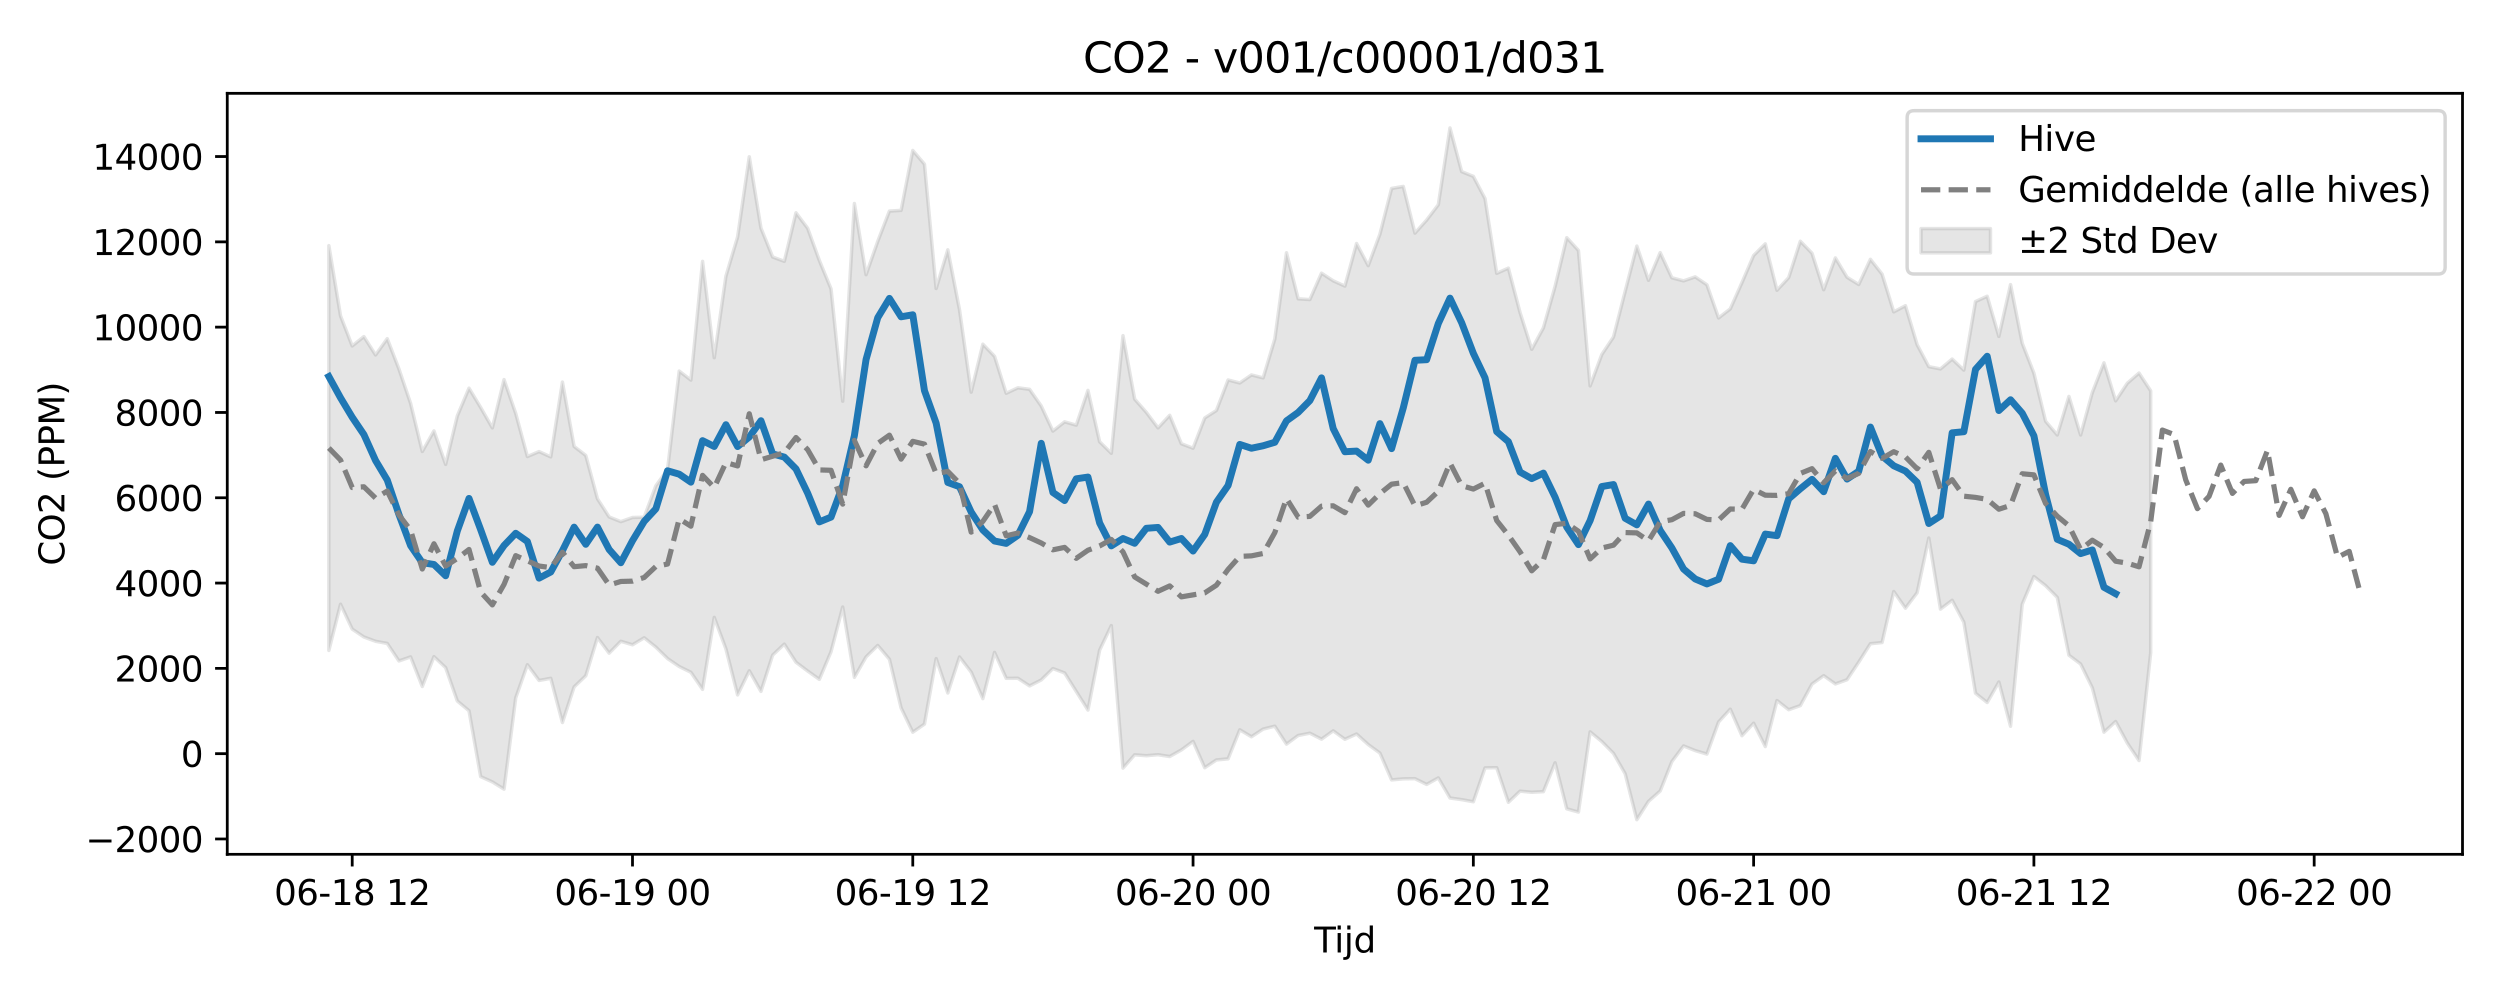 <?xml version="1.0" encoding="utf-8" standalone="no"?>
<!DOCTYPE svg PUBLIC "-//W3C//DTD SVG 1.1//EN"
  "http://www.w3.org/Graphics/SVG/1.1/DTD/svg11.dtd">
<svg xmlns:xlink="http://www.w3.org/1999/xlink" width="720pt" height="288pt" viewBox="0 0 720 288" xmlns="http://www.w3.org/2000/svg" version="1.1">
 <defs>
  <style type="text/css">*{stroke-linejoin: round; stroke-linecap: butt}</style>
 </defs>
 <g id="figure_1">
  <g id="patch_1">
   <path d="M 0 288 
L 720 288 
L 720 0 
L 0 0 
z
" style="fill: #ffffff"/>
  </g>
  <g id="axes_1">
   <g id="patch_2">
    <path d="M 65.45 246.04 
L 709.2 246.04 
L 709.2 26.88 
L 65.45 26.88 
z
" style="fill: #ffffff"/>
   </g>
   <g id="FillBetweenPolyCollection_1">
    <defs>
     <path id="m13ca720a1f" d="M 94.711 -217.261 
L 94.711 -100.675 
L 98.075 -113.992 
L 101.438 -106.814 
L 104.801 -104.548 
L 108.165 -103.307 
L 111.528 -102.69 
L 114.892 -97.64 
L 118.255 -98.816 
L 121.618 -90.286 
L 124.982 -98.889 
L 128.345 -95.709 
L 131.708 -86.108 
L 135.072 -83.304 
L 138.435 -64.33 
L 141.799 -62.81 
L 145.162 -60.716 
L 148.525 -87.007 
L 151.889 -96.562 
L 155.252 -92.026 
L 158.615 -92.647 
L 161.979 -79.917 
L 165.342 -90.155 
L 168.706 -93.381 
L 172.069 -104.387 
L 175.432 -99.89 
L 178.796 -103.31 
L 182.159 -102.298 
L 185.522 -104.318 
L 188.886 -101.623 
L 192.249 -98.342 
L 195.613 -96.035 
L 198.976 -94.381 
L 202.339 -89.458 
L 205.703 -110.188 
L 209.066 -101.108 
L 212.429 -87.864 
L 215.793 -94.813 
L 219.156 -88.869 
L 222.52 -99.318 
L 225.883 -102.492 
L 229.246 -97.271 
L 232.61 -94.742 
L 235.973 -92.34 
L 239.336 -100.299 
L 242.7 -113.178 
L 246.063 -92.922 
L 249.427 -98.81 
L 252.79 -102.114 
L 256.153 -98.137 
L 259.517 -84.128 
L 262.88 -77.122 
L 266.243 -79.456 
L 269.607 -98.321 
L 272.97 -88.418 
L 276.334 -98.792 
L 279.697 -94.44 
L 283.06 -86.793 
L 286.424 -100.106 
L 289.787 -92.635 
L 293.15 -92.657 
L 296.514 -90.46 
L 299.877 -92.166 
L 303.241 -95.458 
L 306.604 -94.191 
L 309.967 -88.85 
L 313.331 -83.503 
L 316.694 -100.763 
L 320.057 -107.823 
L 323.421 -66.782 
L 326.784 -70.622 
L 330.148 -70.351 
L 333.511 -70.643 
L 336.874 -70.117 
L 340.238 -72.016 
L 343.601 -74.484 
L 346.964 -66.891 
L 350.328 -69.137 
L 353.691 -69.45 
L 357.055 -77.823 
L 360.418 -75.809 
L 363.781 -78.02 
L 367.145 -78.856 
L 370.508 -73.688 
L 373.871 -76.175 
L 377.235 -76.836 
L 380.598 -75.119 
L 383.962 -77.522 
L 387.325 -75.087 
L 390.688 -76.603 
L 394.052 -73.572 
L 397.415 -71.111 
L 400.779 -63.382 
L 404.142 -63.69 
L 407.505 -63.744 
L 410.869 -62.084 
L 414.232 -63.965 
L 417.595 -58.174 
L 420.959 -57.707 
L 424.322 -57.09 
L 427.686 -66.855 
L 431.049 -66.901 
L 434.412 -56.942 
L 437.776 -60.144 
L 441.139 -59.825 
L 444.502 -60.005 
L 447.866 -68.312 
L 451.229 -55.058 
L 454.593 -54.126 
L 457.956 -77.22 
L 461.319 -74.443 
L 464.683 -71.03 
L 468.046 -65.153 
L 471.409 -51.922 
L 474.773 -57.22 
L 478.136 -60.192 
L 481.5 -68.655 
L 484.863 -73.173 
L 488.226 -71.825 
L 491.59 -70.826 
L 494.953 -80.067 
L 498.316 -83.761 
L 501.68 -76.112 
L 505.043 -79.724 
L 508.407 -72.987 
L 511.77 -86.25 
L 515.133 -83.594 
L 518.497 -84.787 
L 521.86 -90.99 
L 525.223 -93.404 
L 528.587 -91.02 
L 531.95 -92.238 
L 535.314 -97.298 
L 538.677 -102.609 
L 542.04 -102.945 
L 545.404 -117.646 
L 548.767 -112.841 
L 552.13 -117.279 
L 555.494 -133.053 
L 558.857 -112.572 
L 562.221 -115.117 
L 565.584 -108.794 
L 568.947 -88.351 
L 572.311 -85.671 
L 575.674 -91.588 
L 579.037 -78.836 
L 582.401 -113.959 
L 585.764 -121.958 
L 589.128 -119.328 
L 592.491 -115.947 
L 595.854 -99.298 
L 599.218 -96.767 
L 602.581 -89.911 
L 605.944 -77.128 
L 609.308 -80.201 
L 612.671 -73.987 
L 616.035 -68.956 
L 619.398 -100.022 
L 619.398 -175.431 
L 619.398 -175.431 
L 616.035 -180.562 
L 612.671 -177.635 
L 609.308 -172.546 
L 605.944 -183.509 
L 602.581 -174.925 
L 599.218 -162.716 
L 595.854 -173.833 
L 592.491 -162.73 
L 589.128 -166.689 
L 585.764 -180.529 
L 582.401 -189.154 
L 579.037 -206.037 
L 575.674 -191.104 
L 572.311 -202.681 
L 568.947 -201.156 
L 565.584 -181.404 
L 562.221 -184.588 
L 558.857 -181.747 
L 555.494 -182.4 
L 552.13 -188.748 
L 548.767 -199.96 
L 545.404 -198.182 
L 542.04 -209.049 
L 538.677 -213.32 
L 535.314 -206.061 
L 531.95 -208.147 
L 528.587 -213.725 
L 525.223 -204.552 
L 521.86 -215.067 
L 518.497 -218.525 
L 515.133 -208.037 
L 511.77 -204.403 
L 508.407 -217.774 
L 505.043 -214.427 
L 501.68 -206.594 
L 498.316 -199.043 
L 494.953 -196.431 
L 491.59 -205.993 
L 488.226 -208.259 
L 484.863 -207.111 
L 481.5 -208 
L 478.136 -215.246 
L 474.773 -207.271 
L 471.409 -217.131 
L 468.046 -204.091 
L 464.683 -190.948 
L 461.319 -185.904 
L 457.956 -176.853 
L 454.593 -215.869 
L 451.229 -219.55 
L 447.866 -205.518 
L 444.502 -193.594 
L 441.139 -187.394 
L 437.776 -197.992 
L 434.412 -210.779 
L 431.049 -209.283 
L 427.686 -230.812 
L 424.322 -237.208 
L 420.959 -238.574 
L 417.595 -251.158 
L 414.232 -229.032 
L 410.869 -224.623 
L 407.505 -220.861 
L 404.142 -234.317 
L 400.779 -233.734 
L 397.415 -220.563 
L 394.052 -211.488 
L 390.688 -217.871 
L 387.325 -205.603 
L 383.962 -207.131 
L 380.598 -209.327 
L 377.235 -201.73 
L 373.871 -201.941 
L 370.508 -215.213 
L 367.145 -190.36 
L 363.781 -179.17 
L 360.418 -180.019 
L 357.055 -177.707 
L 353.691 -178.568 
L 350.328 -169.781 
L 346.964 -167.624 
L 343.601 -158.917 
L 340.238 -160.196 
L 336.874 -168.396 
L 333.511 -164.771 
L 330.148 -169.237 
L 326.784 -173.055 
L 323.421 -191.33 
L 320.057 -157.454 
L 316.694 -160.769 
L 313.331 -175.57 
L 309.967 -165.557 
L 306.604 -166.512 
L 303.241 -163.847 
L 299.877 -171.07 
L 296.514 -175.883 
L 293.15 -176.315 
L 289.787 -174.734 
L 286.424 -185.392 
L 283.06 -188.879 
L 279.697 -175.056 
L 276.334 -198.828 
L 272.97 -216.058 
L 269.607 -204.907 
L 266.243 -240.73 
L 262.88 -244.666 
L 259.517 -227.414 
L 256.153 -227.214 
L 252.79 -218.474 
L 249.427 -208.888 
L 246.063 -229.395 
L 242.7 -172.447 
L 239.336 -204.82 
L 235.973 -212.987 
L 232.61 -222.248 
L 229.246 -226.72 
L 225.883 -212.741 
L 222.52 -213.986 
L 219.156 -222.311 
L 215.793 -242.85 
L 212.429 -219.754 
L 209.066 -208.466 
L 205.703 -184.981 
L 202.339 -212.728 
L 198.976 -178.537 
L 195.613 -181.132 
L 192.249 -152.774 
L 188.886 -148.083 
L 185.522 -139.049 
L 182.159 -138.96 
L 178.796 -137.768 
L 175.432 -139.125 
L 172.069 -144.354 
L 168.706 -156.83 
L 165.342 -159.434 
L 161.979 -177.973 
L 158.615 -156.415 
L 155.252 -157.945 
L 151.889 -156.517 
L 148.525 -168.943 
L 145.162 -178.677 
L 141.799 -164.768 
L 138.435 -170.642 
L 135.072 -176.21 
L 131.708 -168.219 
L 128.345 -154.255 
L 124.982 -163.899 
L 121.618 -157.967 
L 118.255 -171.814 
L 114.892 -181.747 
L 111.528 -190.466 
L 108.165 -185.769 
L 104.801 -191.064 
L 101.438 -188.365 
L 98.075 -197.025 
L 94.711 -217.261 
z
" style="stroke: #808080; stroke-opacity: 0.2"/>
    </defs>
    <g clip-path="url(#p4ddd2582f3)">
     <use xlink:href="#m13ca720a1f" x="0" y="288" style="fill: #808080; fill-opacity: 0.2; stroke: #808080; stroke-opacity: 0.2"/>
    </g>
   </g>
   <g id="matplotlib.axis_1">
    <g id="xtick_1">
     <g id="line2d_1">
      <defs>
       <path id="m9d18d7f1ab" d="M 0 0 
L 0 3.5 
" style="stroke: #000000; stroke-width: 0.8"/>
      </defs>
      <g>
       <use xlink:href="#m9d18d7f1ab" x="101.438" y="246.04" style="stroke: #000000; stroke-width: 0.8"/>
      </g>
     </g>
     <g id="text_1">
      <!-- 06-18 12 -->
      <g transform="translate(78.958 260.638) scale(0.1 -0.1)">
       <defs>
        <path id="DejaVuSans-30" d="M 2034 4250 
Q 1547 4250 1301 3770 
Q 1056 3291 1056 2328 
Q 1056 1369 1301 889 
Q 1547 409 2034 409 
Q 2525 409 2770 889 
Q 3016 1369 3016 2328 
Q 3016 3291 2770 3770 
Q 2525 4250 2034 4250 
z
M 2034 4750 
Q 2819 4750 3233 4129 
Q 3647 3509 3647 2328 
Q 3647 1150 3233 529 
Q 2819 -91 2034 -91 
Q 1250 -91 836 529 
Q 422 1150 422 2328 
Q 422 3509 836 4129 
Q 1250 4750 2034 4750 
z
" transform="scale(0.016)"/>
        <path id="DejaVuSans-36" d="M 2113 2584 
Q 1688 2584 1439 2293 
Q 1191 2003 1191 1497 
Q 1191 994 1439 701 
Q 1688 409 2113 409 
Q 2538 409 2786 701 
Q 3034 994 3034 1497 
Q 3034 2003 2786 2293 
Q 2538 2584 2113 2584 
z
M 3366 4563 
L 3366 3988 
Q 3128 4100 2886 4159 
Q 2644 4219 2406 4219 
Q 1781 4219 1451 3797 
Q 1122 3375 1075 2522 
Q 1259 2794 1537 2939 
Q 1816 3084 2150 3084 
Q 2853 3084 3261 2657 
Q 3669 2231 3669 1497 
Q 3669 778 3244 343 
Q 2819 -91 2113 -91 
Q 1303 -91 875 529 
Q 447 1150 447 2328 
Q 447 3434 972 4092 
Q 1497 4750 2381 4750 
Q 2619 4750 2861 4703 
Q 3103 4656 3366 4563 
z
" transform="scale(0.016)"/>
        <path id="DejaVuSans-2d" d="M 313 2009 
L 1997 2009 
L 1997 1497 
L 313 1497 
L 313 2009 
z
" transform="scale(0.016)"/>
        <path id="DejaVuSans-31" d="M 794 531 
L 1825 531 
L 1825 4091 
L 703 3866 
L 703 4441 
L 1819 4666 
L 2450 4666 
L 2450 531 
L 3481 531 
L 3481 0 
L 794 0 
L 794 531 
z
" transform="scale(0.016)"/>
        <path id="DejaVuSans-38" d="M 2034 2216 
Q 1584 2216 1326 1975 
Q 1069 1734 1069 1313 
Q 1069 891 1326 650 
Q 1584 409 2034 409 
Q 2484 409 2743 651 
Q 3003 894 3003 1313 
Q 3003 1734 2745 1975 
Q 2488 2216 2034 2216 
z
M 1403 2484 
Q 997 2584 770 2862 
Q 544 3141 544 3541 
Q 544 4100 942 4425 
Q 1341 4750 2034 4750 
Q 2731 4750 3128 4425 
Q 3525 4100 3525 3541 
Q 3525 3141 3298 2862 
Q 3072 2584 2669 2484 
Q 3125 2378 3379 2068 
Q 3634 1759 3634 1313 
Q 3634 634 3220 271 
Q 2806 -91 2034 -91 
Q 1263 -91 848 271 
Q 434 634 434 1313 
Q 434 1759 690 2068 
Q 947 2378 1403 2484 
z
M 1172 3481 
Q 1172 3119 1398 2916 
Q 1625 2713 2034 2713 
Q 2441 2713 2670 2916 
Q 2900 3119 2900 3481 
Q 2900 3844 2670 4047 
Q 2441 4250 2034 4250 
Q 1625 4250 1398 4047 
Q 1172 3844 1172 3481 
z
" transform="scale(0.016)"/>
        <path id="DejaVuSans-20" transform="scale(0.016)"/>
        <path id="DejaVuSans-32" d="M 1228 531 
L 3431 531 
L 3431 0 
L 469 0 
L 469 531 
Q 828 903 1448 1529 
Q 2069 2156 2228 2338 
Q 2531 2678 2651 2914 
Q 2772 3150 2772 3378 
Q 2772 3750 2511 3984 
Q 2250 4219 1831 4219 
Q 1534 4219 1204 4116 
Q 875 4013 500 3803 
L 500 4441 
Q 881 4594 1212 4672 
Q 1544 4750 1819 4750 
Q 2544 4750 2975 4387 
Q 3406 4025 3406 3419 
Q 3406 3131 3298 2873 
Q 3191 2616 2906 2266 
Q 2828 2175 2409 1742 
Q 1991 1309 1228 531 
z
" transform="scale(0.016)"/>
       </defs>
       <use xlink:href="#DejaVuSans-30"/>
       <use xlink:href="#DejaVuSans-36" transform="translate(63.623 0)"/>
       <use xlink:href="#DejaVuSans-2d" transform="translate(127.246 0)"/>
       <use xlink:href="#DejaVuSans-31" transform="translate(163.33 0)"/>
       <use xlink:href="#DejaVuSans-38" transform="translate(226.953 0)"/>
       <use xlink:href="#DejaVuSans-20" transform="translate(290.576 0)"/>
       <use xlink:href="#DejaVuSans-31" transform="translate(322.363 0)"/>
       <use xlink:href="#DejaVuSans-32" transform="translate(385.986 0)"/>
      </g>
     </g>
    </g>
    <g id="xtick_2">
     <g id="line2d_2">
      <g>
       <use xlink:href="#m9d18d7f1ab" x="182.159" y="246.04" style="stroke: #000000; stroke-width: 0.8"/>
      </g>
     </g>
     <g id="text_2">
      <!-- 06-19 00 -->
      <g transform="translate(159.679 260.638) scale(0.1 -0.1)">
       <defs>
        <path id="DejaVuSans-39" d="M 703 97 
L 703 672 
Q 941 559 1184 500 
Q 1428 441 1663 441 
Q 2288 441 2617 861 
Q 2947 1281 2994 2138 
Q 2813 1869 2534 1725 
Q 2256 1581 1919 1581 
Q 1219 1581 811 2004 
Q 403 2428 403 3163 
Q 403 3881 828 4315 
Q 1253 4750 1959 4750 
Q 2769 4750 3195 4129 
Q 3622 3509 3622 2328 
Q 3622 1225 3098 567 
Q 2575 -91 1691 -91 
Q 1453 -91 1209 -44 
Q 966 3 703 97 
z
M 1959 2075 
Q 2384 2075 2632 2365 
Q 2881 2656 2881 3163 
Q 2881 3666 2632 3958 
Q 2384 4250 1959 4250 
Q 1534 4250 1286 3958 
Q 1038 3666 1038 3163 
Q 1038 2656 1286 2365 
Q 1534 2075 1959 2075 
z
" transform="scale(0.016)"/>
       </defs>
       <use xlink:href="#DejaVuSans-30"/>
       <use xlink:href="#DejaVuSans-36" transform="translate(63.623 0)"/>
       <use xlink:href="#DejaVuSans-2d" transform="translate(127.246 0)"/>
       <use xlink:href="#DejaVuSans-31" transform="translate(163.33 0)"/>
       <use xlink:href="#DejaVuSans-39" transform="translate(226.953 0)"/>
       <use xlink:href="#DejaVuSans-20" transform="translate(290.576 0)"/>
       <use xlink:href="#DejaVuSans-30" transform="translate(322.363 0)"/>
       <use xlink:href="#DejaVuSans-30" transform="translate(385.986 0)"/>
      </g>
     </g>
    </g>
    <g id="xtick_3">
     <g id="line2d_3">
      <g>
       <use xlink:href="#m9d18d7f1ab" x="262.88" y="246.04" style="stroke: #000000; stroke-width: 0.8"/>
      </g>
     </g>
     <g id="text_3">
      <!-- 06-19 12 -->
      <g transform="translate(240.4 260.638) scale(0.1 -0.1)">
       <use xlink:href="#DejaVuSans-30"/>
       <use xlink:href="#DejaVuSans-36" transform="translate(63.623 0)"/>
       <use xlink:href="#DejaVuSans-2d" transform="translate(127.246 0)"/>
       <use xlink:href="#DejaVuSans-31" transform="translate(163.33 0)"/>
       <use xlink:href="#DejaVuSans-39" transform="translate(226.953 0)"/>
       <use xlink:href="#DejaVuSans-20" transform="translate(290.576 0)"/>
       <use xlink:href="#DejaVuSans-31" transform="translate(322.363 0)"/>
       <use xlink:href="#DejaVuSans-32" transform="translate(385.986 0)"/>
      </g>
     </g>
    </g>
    <g id="xtick_4">
     <g id="line2d_4">
      <g>
       <use xlink:href="#m9d18d7f1ab" x="343.601" y="246.04" style="stroke: #000000; stroke-width: 0.8"/>
      </g>
     </g>
     <g id="text_4">
      <!-- 06-20 00 -->
      <g transform="translate(321.121 260.638) scale(0.1 -0.1)">
       <use xlink:href="#DejaVuSans-30"/>
       <use xlink:href="#DejaVuSans-36" transform="translate(63.623 0)"/>
       <use xlink:href="#DejaVuSans-2d" transform="translate(127.246 0)"/>
       <use xlink:href="#DejaVuSans-32" transform="translate(163.33 0)"/>
       <use xlink:href="#DejaVuSans-30" transform="translate(226.953 0)"/>
       <use xlink:href="#DejaVuSans-20" transform="translate(290.576 0)"/>
       <use xlink:href="#DejaVuSans-30" transform="translate(322.363 0)"/>
       <use xlink:href="#DejaVuSans-30" transform="translate(385.986 0)"/>
      </g>
     </g>
    </g>
    <g id="xtick_5">
     <g id="line2d_5">
      <g>
       <use xlink:href="#m9d18d7f1ab" x="424.322" y="246.04" style="stroke: #000000; stroke-width: 0.8"/>
      </g>
     </g>
     <g id="text_5">
      <!-- 06-20 12 -->
      <g transform="translate(401.842 260.638) scale(0.1 -0.1)">
       <use xlink:href="#DejaVuSans-30"/>
       <use xlink:href="#DejaVuSans-36" transform="translate(63.623 0)"/>
       <use xlink:href="#DejaVuSans-2d" transform="translate(127.246 0)"/>
       <use xlink:href="#DejaVuSans-32" transform="translate(163.33 0)"/>
       <use xlink:href="#DejaVuSans-30" transform="translate(226.953 0)"/>
       <use xlink:href="#DejaVuSans-20" transform="translate(290.576 0)"/>
       <use xlink:href="#DejaVuSans-31" transform="translate(322.363 0)"/>
       <use xlink:href="#DejaVuSans-32" transform="translate(385.986 0)"/>
      </g>
     </g>
    </g>
    <g id="xtick_6">
     <g id="line2d_6">
      <g>
       <use xlink:href="#m9d18d7f1ab" x="505.043" y="246.04" style="stroke: #000000; stroke-width: 0.8"/>
      </g>
     </g>
     <g id="text_6">
      <!-- 06-21 00 -->
      <g transform="translate(482.563 260.638) scale(0.1 -0.1)">
       <use xlink:href="#DejaVuSans-30"/>
       <use xlink:href="#DejaVuSans-36" transform="translate(63.623 0)"/>
       <use xlink:href="#DejaVuSans-2d" transform="translate(127.246 0)"/>
       <use xlink:href="#DejaVuSans-32" transform="translate(163.33 0)"/>
       <use xlink:href="#DejaVuSans-31" transform="translate(226.953 0)"/>
       <use xlink:href="#DejaVuSans-20" transform="translate(290.576 0)"/>
       <use xlink:href="#DejaVuSans-30" transform="translate(322.363 0)"/>
       <use xlink:href="#DejaVuSans-30" transform="translate(385.986 0)"/>
      </g>
     </g>
    </g>
    <g id="xtick_7">
     <g id="line2d_7">
      <g>
       <use xlink:href="#m9d18d7f1ab" x="585.764" y="246.04" style="stroke: #000000; stroke-width: 0.8"/>
      </g>
     </g>
     <g id="text_7">
      <!-- 06-21 12 -->
      <g transform="translate(563.284 260.638) scale(0.1 -0.1)">
       <use xlink:href="#DejaVuSans-30"/>
       <use xlink:href="#DejaVuSans-36" transform="translate(63.623 0)"/>
       <use xlink:href="#DejaVuSans-2d" transform="translate(127.246 0)"/>
       <use xlink:href="#DejaVuSans-32" transform="translate(163.33 0)"/>
       <use xlink:href="#DejaVuSans-31" transform="translate(226.953 0)"/>
       <use xlink:href="#DejaVuSans-20" transform="translate(290.576 0)"/>
       <use xlink:href="#DejaVuSans-31" transform="translate(322.363 0)"/>
       <use xlink:href="#DejaVuSans-32" transform="translate(385.986 0)"/>
      </g>
     </g>
    </g>
    <g id="xtick_8">
     <g id="line2d_8">
      <g>
       <use xlink:href="#m9d18d7f1ab" x="666.485" y="246.04" style="stroke: #000000; stroke-width: 0.8"/>
      </g>
     </g>
     <g id="text_8">
      <!-- 06-22 00 -->
      <g transform="translate(644.005 260.638) scale(0.1 -0.1)">
       <use xlink:href="#DejaVuSans-30"/>
       <use xlink:href="#DejaVuSans-36" transform="translate(63.623 0)"/>
       <use xlink:href="#DejaVuSans-2d" transform="translate(127.246 0)"/>
       <use xlink:href="#DejaVuSans-32" transform="translate(163.33 0)"/>
       <use xlink:href="#DejaVuSans-32" transform="translate(226.953 0)"/>
       <use xlink:href="#DejaVuSans-20" transform="translate(290.576 0)"/>
       <use xlink:href="#DejaVuSans-30" transform="translate(322.363 0)"/>
       <use xlink:href="#DejaVuSans-30" transform="translate(385.986 0)"/>
      </g>
     </g>
    </g>
    <g id="text_9">
     <!-- Tijd -->
     <g transform="translate(378.475 274.317) scale(0.1 -0.1)">
      <defs>
       <path id="DejaVuSans-54" d="M -19 4666 
L 3928 4666 
L 3928 4134 
L 2272 4134 
L 2272 0 
L 1638 0 
L 1638 4134 
L -19 4134 
L -19 4666 
z
" transform="scale(0.016)"/>
       <path id="DejaVuSans-69" d="M 603 3500 
L 1178 3500 
L 1178 0 
L 603 0 
L 603 3500 
z
M 603 4863 
L 1178 4863 
L 1178 4134 
L 603 4134 
L 603 4863 
z
" transform="scale(0.016)"/>
       <path id="DejaVuSans-6a" d="M 603 3500 
L 1178 3500 
L 1178 -63 
Q 1178 -731 923 -1031 
Q 669 -1331 103 -1331 
L -116 -1331 
L -116 -844 
L 38 -844 
Q 366 -844 484 -692 
Q 603 -541 603 -63 
L 603 3500 
z
M 603 4863 
L 1178 4863 
L 1178 4134 
L 603 4134 
L 603 4863 
z
" transform="scale(0.016)"/>
       <path id="DejaVuSans-64" d="M 2906 2969 
L 2906 4863 
L 3481 4863 
L 3481 0 
L 2906 0 
L 2906 525 
Q 2725 213 2448 61 
Q 2172 -91 1784 -91 
Q 1150 -91 751 415 
Q 353 922 353 1747 
Q 353 2572 751 3078 
Q 1150 3584 1784 3584 
Q 2172 3584 2448 3432 
Q 2725 3281 2906 2969 
z
M 947 1747 
Q 947 1113 1208 752 
Q 1469 391 1925 391 
Q 2381 391 2643 752 
Q 2906 1113 2906 1747 
Q 2906 2381 2643 2742 
Q 2381 3103 1925 3103 
Q 1469 3103 1208 2742 
Q 947 2381 947 1747 
z
" transform="scale(0.016)"/>
      </defs>
      <use xlink:href="#DejaVuSans-54"/>
      <use xlink:href="#DejaVuSans-69" transform="translate(57.959 0)"/>
      <use xlink:href="#DejaVuSans-6a" transform="translate(85.742 0)"/>
      <use xlink:href="#DejaVuSans-64" transform="translate(113.525 0)"/>
     </g>
    </g>
   </g>
   <g id="matplotlib.axis_2">
    <g id="ytick_1">
     <g id="line2d_9">
      <defs>
       <path id="m172b1a8818" d="M 0 0 
L -3.5 0 
" style="stroke: #000000; stroke-width: 0.8"/>
      </defs>
      <g>
       <use xlink:href="#m172b1a8818" x="65.45" y="241.622" style="stroke: #000000; stroke-width: 0.8"/>
      </g>
     </g>
     <g id="text_10">
      <!-- −2000 -->
      <g transform="translate(24.62 245.421) scale(0.1 -0.1)">
       <defs>
        <path id="DejaVuSans-2212" d="M 678 2272 
L 4684 2272 
L 4684 1741 
L 678 1741 
L 678 2272 
z
" transform="scale(0.016)"/>
       </defs>
       <use xlink:href="#DejaVuSans-2212"/>
       <use xlink:href="#DejaVuSans-32" transform="translate(83.789 0)"/>
       <use xlink:href="#DejaVuSans-30" transform="translate(147.412 0)"/>
       <use xlink:href="#DejaVuSans-30" transform="translate(211.035 0)"/>
       <use xlink:href="#DejaVuSans-30" transform="translate(274.658 0)"/>
      </g>
     </g>
    </g>
    <g id="ytick_2">
     <g id="line2d_10">
      <g>
       <use xlink:href="#m172b1a8818" x="65.45" y="217.055" style="stroke: #000000; stroke-width: 0.8"/>
      </g>
     </g>
     <g id="text_11">
      <!-- 0 -->
      <g transform="translate(52.087 220.854) scale(0.1 -0.1)">
       <use xlink:href="#DejaVuSans-30"/>
      </g>
     </g>
    </g>
    <g id="ytick_3">
     <g id="line2d_11">
      <g>
       <use xlink:href="#m172b1a8818" x="65.45" y="192.488" style="stroke: #000000; stroke-width: 0.8"/>
      </g>
     </g>
     <g id="text_12">
      <!-- 2000 -->
      <g transform="translate(33 196.288) scale(0.1 -0.1)">
       <use xlink:href="#DejaVuSans-32"/>
       <use xlink:href="#DejaVuSans-30" transform="translate(63.623 0)"/>
       <use xlink:href="#DejaVuSans-30" transform="translate(127.246 0)"/>
       <use xlink:href="#DejaVuSans-30" transform="translate(190.869 0)"/>
      </g>
     </g>
    </g>
    <g id="ytick_4">
     <g id="line2d_12">
      <g>
       <use xlink:href="#m172b1a8818" x="65.45" y="167.922" style="stroke: #000000; stroke-width: 0.8"/>
      </g>
     </g>
     <g id="text_13">
      <!-- 4000 -->
      <g transform="translate(33 171.721) scale(0.1 -0.1)">
       <defs>
        <path id="DejaVuSans-34" d="M 2419 4116 
L 825 1625 
L 2419 1625 
L 2419 4116 
z
M 2253 4666 
L 3047 4666 
L 3047 1625 
L 3713 1625 
L 3713 1100 
L 3047 1100 
L 3047 0 
L 2419 0 
L 2419 1100 
L 313 1100 
L 313 1709 
L 2253 4666 
z
" transform="scale(0.016)"/>
       </defs>
       <use xlink:href="#DejaVuSans-34"/>
       <use xlink:href="#DejaVuSans-30" transform="translate(63.623 0)"/>
       <use xlink:href="#DejaVuSans-30" transform="translate(127.246 0)"/>
       <use xlink:href="#DejaVuSans-30" transform="translate(190.869 0)"/>
      </g>
     </g>
    </g>
    <g id="ytick_5">
     <g id="line2d_13">
      <g>
       <use xlink:href="#m172b1a8818" x="65.45" y="143.355" style="stroke: #000000; stroke-width: 0.8"/>
      </g>
     </g>
     <g id="text_14">
      <!-- 6000 -->
      <g transform="translate(33 147.154) scale(0.1 -0.1)">
       <use xlink:href="#DejaVuSans-36"/>
       <use xlink:href="#DejaVuSans-30" transform="translate(63.623 0)"/>
       <use xlink:href="#DejaVuSans-30" transform="translate(127.246 0)"/>
       <use xlink:href="#DejaVuSans-30" transform="translate(190.869 0)"/>
      </g>
     </g>
    </g>
    <g id="ytick_6">
     <g id="line2d_14">
      <g>
       <use xlink:href="#m172b1a8818" x="65.45" y="118.788" style="stroke: #000000; stroke-width: 0.8"/>
      </g>
     </g>
     <g id="text_15">
      <!-- 8000 -->
      <g transform="translate(33 122.587) scale(0.1 -0.1)">
       <use xlink:href="#DejaVuSans-38"/>
       <use xlink:href="#DejaVuSans-30" transform="translate(63.623 0)"/>
       <use xlink:href="#DejaVuSans-30" transform="translate(127.246 0)"/>
       <use xlink:href="#DejaVuSans-30" transform="translate(190.869 0)"/>
      </g>
     </g>
    </g>
    <g id="ytick_7">
     <g id="line2d_15">
      <g>
       <use xlink:href="#m172b1a8818" x="65.45" y="94.221" style="stroke: #000000; stroke-width: 0.8"/>
      </g>
     </g>
     <g id="text_16">
      <!-- 10000 -->
      <g transform="translate(26.637 98.02) scale(0.1 -0.1)">
       <use xlink:href="#DejaVuSans-31"/>
       <use xlink:href="#DejaVuSans-30" transform="translate(63.623 0)"/>
       <use xlink:href="#DejaVuSans-30" transform="translate(127.246 0)"/>
       <use xlink:href="#DejaVuSans-30" transform="translate(190.869 0)"/>
       <use xlink:href="#DejaVuSans-30" transform="translate(254.492 0)"/>
      </g>
     </g>
    </g>
    <g id="ytick_8">
     <g id="line2d_16">
      <g>
       <use xlink:href="#m172b1a8818" x="65.45" y="69.654" style="stroke: #000000; stroke-width: 0.8"/>
      </g>
     </g>
     <g id="text_17">
      <!-- 12000 -->
      <g transform="translate(26.637 73.454) scale(0.1 -0.1)">
       <use xlink:href="#DejaVuSans-31"/>
       <use xlink:href="#DejaVuSans-32" transform="translate(63.623 0)"/>
       <use xlink:href="#DejaVuSans-30" transform="translate(127.246 0)"/>
       <use xlink:href="#DejaVuSans-30" transform="translate(190.869 0)"/>
       <use xlink:href="#DejaVuSans-30" transform="translate(254.492 0)"/>
      </g>
     </g>
    </g>
    <g id="ytick_9">
     <g id="line2d_17">
      <g>
       <use xlink:href="#m172b1a8818" x="65.45" y="45.088" style="stroke: #000000; stroke-width: 0.8"/>
      </g>
     </g>
     <g id="text_18">
      <!-- 14000 -->
      <g transform="translate(26.637 48.887) scale(0.1 -0.1)">
       <use xlink:href="#DejaVuSans-31"/>
       <use xlink:href="#DejaVuSans-34" transform="translate(63.623 0)"/>
       <use xlink:href="#DejaVuSans-30" transform="translate(127.246 0)"/>
       <use xlink:href="#DejaVuSans-30" transform="translate(190.869 0)"/>
       <use xlink:href="#DejaVuSans-30" transform="translate(254.492 0)"/>
      </g>
     </g>
    </g>
    <g id="text_19">
     <!-- CO2 (PPM) -->
     <g transform="translate(18.541 162.903) rotate(-90) scale(0.1 -0.1)">
      <defs>
       <path id="DejaVuSans-43" d="M 4122 4306 
L 4122 3641 
Q 3803 3938 3442 4084 
Q 3081 4231 2675 4231 
Q 1875 4231 1450 3742 
Q 1025 3253 1025 2328 
Q 1025 1406 1450 917 
Q 1875 428 2675 428 
Q 3081 428 3442 575 
Q 3803 722 4122 1019 
L 4122 359 
Q 3791 134 3420 21 
Q 3050 -91 2638 -91 
Q 1578 -91 968 557 
Q 359 1206 359 2328 
Q 359 3453 968 4101 
Q 1578 4750 2638 4750 
Q 3056 4750 3426 4639 
Q 3797 4528 4122 4306 
z
" transform="scale(0.016)"/>
       <path id="DejaVuSans-4f" d="M 2522 4238 
Q 1834 4238 1429 3725 
Q 1025 3213 1025 2328 
Q 1025 1447 1429 934 
Q 1834 422 2522 422 
Q 3209 422 3611 934 
Q 4013 1447 4013 2328 
Q 4013 3213 3611 3725 
Q 3209 4238 2522 4238 
z
M 2522 4750 
Q 3503 4750 4090 4092 
Q 4678 3434 4678 2328 
Q 4678 1225 4090 567 
Q 3503 -91 2522 -91 
Q 1538 -91 948 565 
Q 359 1222 359 2328 
Q 359 3434 948 4092 
Q 1538 4750 2522 4750 
z
" transform="scale(0.016)"/>
       <path id="DejaVuSans-28" d="M 1984 4856 
Q 1566 4138 1362 3434 
Q 1159 2731 1159 2009 
Q 1159 1288 1364 580 
Q 1569 -128 1984 -844 
L 1484 -844 
Q 1016 -109 783 600 
Q 550 1309 550 2009 
Q 550 2706 781 3412 
Q 1013 4119 1484 4856 
L 1984 4856 
z
" transform="scale(0.016)"/>
       <path id="DejaVuSans-50" d="M 1259 4147 
L 1259 2394 
L 2053 2394 
Q 2494 2394 2734 2622 
Q 2975 2850 2975 3272 
Q 2975 3691 2734 3919 
Q 2494 4147 2053 4147 
L 1259 4147 
z
M 628 4666 
L 2053 4666 
Q 2838 4666 3239 4311 
Q 3641 3956 3641 3272 
Q 3641 2581 3239 2228 
Q 2838 1875 2053 1875 
L 1259 1875 
L 1259 0 
L 628 0 
L 628 4666 
z
" transform="scale(0.016)"/>
       <path id="DejaVuSans-4d" d="M 628 4666 
L 1569 4666 
L 2759 1491 
L 3956 4666 
L 4897 4666 
L 4897 0 
L 4281 0 
L 4281 4097 
L 3078 897 
L 2444 897 
L 1241 4097 
L 1241 0 
L 628 0 
L 628 4666 
z
" transform="scale(0.016)"/>
       <path id="DejaVuSans-29" d="M 513 4856 
L 1013 4856 
Q 1481 4119 1714 3412 
Q 1947 2706 1947 2009 
Q 1947 1309 1714 600 
Q 1481 -109 1013 -844 
L 513 -844 
Q 928 -128 1133 580 
Q 1338 1288 1338 2009 
Q 1338 2731 1133 3434 
Q 928 4138 513 4856 
z
" transform="scale(0.016)"/>
      </defs>
      <use xlink:href="#DejaVuSans-43"/>
      <use xlink:href="#DejaVuSans-4f" transform="translate(69.824 0)"/>
      <use xlink:href="#DejaVuSans-32" transform="translate(148.535 0)"/>
      <use xlink:href="#DejaVuSans-20" transform="translate(212.158 0)"/>
      <use xlink:href="#DejaVuSans-28" transform="translate(243.945 0)"/>
      <use xlink:href="#DejaVuSans-50" transform="translate(282.959 0)"/>
      <use xlink:href="#DejaVuSans-50" transform="translate(343.262 0)"/>
      <use xlink:href="#DejaVuSans-4d" transform="translate(403.564 0)"/>
      <use xlink:href="#DejaVuSans-29" transform="translate(489.844 0)"/>
     </g>
    </g>
   </g>
   <g id="line2d_18">
    <path d="M 94.711 108.445 
L 98.075 114.571 
L 101.438 120.168 
L 104.801 125.151 
L 108.165 132.631 
L 111.528 138.253 
L 114.892 148.162 
L 118.255 157.145 
L 121.618 162.05 
L 124.982 162.57 
L 128.345 165.821 
L 131.708 152.915 
L 135.072 143.551 
L 138.435 152.547 
L 141.799 161.94 
L 145.162 157.104 
L 148.525 153.587 
L 151.889 155.953 
L 155.252 166.501 
L 158.615 164.736 
L 161.979 158.603 
L 165.342 151.822 
L 168.706 156.756 
L 172.069 151.81 
L 175.432 158.255 
L 178.796 162.067 
L 182.159 155.724 
L 185.522 150.168 
L 188.886 146.544 
L 192.249 135.584 
L 195.613 136.562 
L 198.976 138.863 
L 202.339 126.911 
L 205.703 128.582 
L 209.066 122.317 
L 212.429 128.607 
L 215.793 125.855 
L 219.156 121.171 
L 222.52 130.715 
L 225.883 131.645 
L 229.246 135.045 
L 232.61 142.04 
L 235.973 150.303 
L 239.336 148.927 
L 242.7 139.838 
L 246.063 125.458 
L 249.427 103.524 
L 252.79 91.494 
L 256.153 85.938 
L 259.517 91.236 
L 262.88 90.659 
L 266.243 112.499 
L 269.607 121.859 
L 272.97 138.945 
L 276.334 140.173 
L 279.697 147.466 
L 283.06 152.637 
L 286.424 155.81 
L 289.787 156.498 
L 293.15 154.16 
L 296.514 147.363 
L 299.877 127.677 
L 303.241 141.836 
L 306.604 144.157 
L 309.967 137.897 
L 313.331 137.397 
L 316.694 150.614 
L 320.057 157.21 
L 323.421 155.09 
L 326.784 156.469 
L 330.148 152.15 
L 333.511 151.9 
L 336.874 156.121 
L 340.238 155.085 
L 343.601 158.701 
L 346.964 153.919 
L 350.328 144.632 
L 353.691 139.817 
L 357.055 127.996 
L 360.418 129.09 
L 363.781 128.381 
L 367.145 127.378 
L 370.508 121.208 
L 373.871 118.78 
L 377.235 115.377 
L 380.598 108.826 
L 383.962 123.427 
L 387.325 130.101 
L 390.688 129.913 
L 394.052 132.533 
L 397.415 122.006 
L 400.779 129.204 
L 404.142 117.47 
L 407.505 103.761 
L 410.869 103.593 
L 414.232 93.177 
L 417.595 85.869 
L 420.959 92.94 
L 424.322 101.755 
L 427.686 108.814 
L 431.049 124.303 
L 434.412 127.19 
L 437.776 135.956 
L 441.139 137.84 
L 444.502 136.259 
L 447.866 143.187 
L 451.229 151.81 
L 454.593 156.848 
L 457.956 149.918 
L 461.319 140.12 
L 464.683 139.551 
L 468.046 149.263 
L 471.409 151.155 
L 474.773 145.173 
L 478.136 152.764 
L 481.5 157.812 
L 484.863 163.876 
L 488.226 166.746 
L 491.59 168.175 
L 494.953 166.824 
L 498.316 157.137 
L 501.68 161.047 
L 505.043 161.518 
L 508.407 153.812 
L 511.77 154.279 
L 515.133 143.674 
L 518.497 140.763 
L 521.86 138.052 
L 525.223 141.611 
L 528.587 132.005 
L 531.95 137.971 
L 535.314 135.71 
L 538.677 122.997 
L 542.04 131.329 
L 545.404 134.15 
L 548.767 135.674 
L 552.13 138.916 
L 555.494 150.768 
L 558.857 148.588 
L 562.221 124.651 
L 565.584 124.334 
L 568.947 106.382 
L 572.311 102.603 
L 575.674 118.231 
L 579.037 115.132 
L 582.401 119.005 
L 585.764 125.503 
L 589.128 142.384 
L 592.491 155.325 
L 595.854 156.74 
L 599.218 159.438 
L 602.581 158.381 
L 605.944 169.138 
L 609.308 171.005 
L 609.308 171.005 
" clip-path="url(#p4ddd2582f3)" style="fill: none; stroke: #1f77b4; stroke-width: 2; stroke-linecap: square"/>
   </g>
   <g id="line2d_19">
    <path d="M 94.711 129.032 
L 98.075 132.491 
L 101.438 140.411 
L 104.801 140.194 
L 108.165 143.462 
L 111.528 141.422 
L 114.892 148.307 
L 118.255 152.685 
L 121.618 163.874 
L 124.982 156.606 
L 128.345 163.018 
L 131.708 160.836 
L 135.072 158.243 
L 138.435 170.514 
L 141.799 174.211 
L 145.162 168.303 
L 148.525 160.025 
L 155.252 163.015 
L 158.615 163.469 
L 161.979 159.055 
L 165.342 163.205 
L 168.706 162.895 
L 172.069 163.629 
L 175.432 168.492 
L 178.796 167.461 
L 182.159 167.371 
L 185.522 166.317 
L 188.886 163.147 
L 192.249 162.442 
L 195.613 149.416 
L 198.976 151.541 
L 202.339 136.907 
L 205.703 140.416 
L 209.066 133.213 
L 212.429 134.191 
L 215.793 119.169 
L 219.156 132.41 
L 225.883 130.384 
L 229.246 126.005 
L 232.61 129.505 
L 235.973 135.337 
L 239.336 135.441 
L 242.7 145.187 
L 246.063 126.842 
L 249.427 134.151 
L 252.79 127.706 
L 256.153 125.325 
L 259.517 132.229 
L 262.88 127.106 
L 266.243 127.907 
L 269.607 136.386 
L 272.97 135.762 
L 276.334 139.19 
L 279.697 153.252 
L 283.06 150.164 
L 286.424 145.251 
L 289.787 154.315 
L 293.15 153.514 
L 296.514 154.829 
L 299.877 156.382 
L 303.241 158.348 
L 306.604 157.649 
L 309.967 160.797 
L 313.331 158.463 
L 316.694 157.234 
L 320.057 155.361 
L 323.421 158.944 
L 326.784 166.162 
L 333.511 170.293 
L 336.874 168.743 
L 340.238 171.894 
L 346.964 170.743 
L 350.328 168.541 
L 353.691 163.991 
L 357.055 160.235 
L 360.418 160.086 
L 363.781 159.405 
L 367.145 153.392 
L 370.508 143.55 
L 373.871 148.942 
L 377.235 148.717 
L 380.598 145.777 
L 383.962 145.673 
L 387.325 147.655 
L 390.688 140.763 
L 394.052 145.47 
L 397.415 142.163 
L 400.779 139.442 
L 404.142 138.997 
L 407.505 145.697 
L 410.869 144.646 
L 414.232 141.501 
L 417.595 133.334 
L 420.959 139.86 
L 424.322 140.851 
L 427.686 139.167 
L 431.049 149.908 
L 434.412 154.139 
L 437.776 158.932 
L 441.139 164.39 
L 444.502 161.201 
L 447.866 151.085 
L 451.229 150.696 
L 454.593 153.002 
L 457.956 160.964 
L 461.319 157.827 
L 464.683 157.011 
L 468.046 153.378 
L 471.409 153.474 
L 474.773 155.754 
L 478.136 150.281 
L 481.5 149.673 
L 484.863 147.858 
L 488.226 147.958 
L 491.59 149.59 
L 494.953 149.751 
L 498.316 146.598 
L 501.68 146.647 
L 505.043 140.924 
L 508.407 142.619 
L 511.77 142.673 
L 515.133 142.184 
L 518.497 136.344 
L 521.86 134.972 
L 525.223 139.022 
L 528.587 135.628 
L 531.95 137.808 
L 535.314 136.321 
L 538.677 130.036 
L 542.04 132.003 
L 545.404 130.086 
L 548.767 131.6 
L 552.13 134.986 
L 555.494 130.274 
L 558.857 140.841 
L 562.221 138.148 
L 565.584 142.901 
L 568.947 143.247 
L 572.311 143.824 
L 575.674 146.654 
L 579.037 145.564 
L 582.401 136.443 
L 585.764 136.757 
L 589.128 144.992 
L 592.491 148.662 
L 595.854 151.434 
L 599.218 158.259 
L 602.581 155.582 
L 605.944 157.681 
L 609.308 161.626 
L 612.671 162.189 
L 616.035 163.241 
L 619.398 150.273 
L 622.761 123.857 
L 626.125 125.145 
L 629.488 138.192 
L 632.851 146.491 
L 636.215 142.949 
L 639.578 133.946 
L 642.942 142.094 
L 646.305 138.654 
L 649.668 138.433 
L 653.032 129.692 
L 656.395 148.428 
L 659.758 140.919 
L 663.122 148.829 
L 666.485 141.369 
L 669.849 147.937 
L 673.212 160.498 
L 676.575 158.795 
L 679.939 171.471 
L 679.939 171.471 
" clip-path="url(#p4ddd2582f3)" style="fill: none; stroke-dasharray: 5.55,2.4; stroke-dashoffset: 0; stroke: #808080; stroke-width: 1.5"/>
   </g>
   <g id="patch_3">
    <path d="M 65.45 246.04 
L 65.45 26.88 
" style="fill: none; stroke: #000000; stroke-width: 0.8; stroke-linejoin: miter; stroke-linecap: square"/>
   </g>
   <g id="patch_4">
    <path d="M 709.2 246.04 
L 709.2 26.88 
" style="fill: none; stroke: #000000; stroke-width: 0.8; stroke-linejoin: miter; stroke-linecap: square"/>
   </g>
   <g id="patch_5">
    <path d="M 65.45 246.04 
L 709.2 246.04 
" style="fill: none; stroke: #000000; stroke-width: 0.8; stroke-linejoin: miter; stroke-linecap: square"/>
   </g>
   <g id="patch_6">
    <path d="M 65.45 26.88 
L 709.2 26.88 
" style="fill: none; stroke: #000000; stroke-width: 0.8; stroke-linejoin: miter; stroke-linecap: square"/>
   </g>
   <g id="text_20">
    <!-- CO2 - v001/c00001/d031 -->
    <g transform="translate(311.922 20.88) scale(0.12 -0.12)">
     <defs>
      <path id="DejaVuSans-76" d="M 191 3500 
L 800 3500 
L 1894 563 
L 2988 3500 
L 3597 3500 
L 2284 0 
L 1503 0 
L 191 3500 
z
" transform="scale(0.016)"/>
      <path id="DejaVuSans-2f" d="M 1625 4666 
L 2156 4666 
L 531 -594 
L 0 -594 
L 1625 4666 
z
" transform="scale(0.016)"/>
      <path id="DejaVuSans-63" d="M 3122 3366 
L 3122 2828 
Q 2878 2963 2633 3030 
Q 2388 3097 2138 3097 
Q 1578 3097 1268 2742 
Q 959 2388 959 1747 
Q 959 1106 1268 751 
Q 1578 397 2138 397 
Q 2388 397 2633 464 
Q 2878 531 3122 666 
L 3122 134 
Q 2881 22 2623 -34 
Q 2366 -91 2075 -91 
Q 1284 -91 818 406 
Q 353 903 353 1747 
Q 353 2603 823 3093 
Q 1294 3584 2113 3584 
Q 2378 3584 2631 3529 
Q 2884 3475 3122 3366 
z
" transform="scale(0.016)"/>
      <path id="DejaVuSans-33" d="M 2597 2516 
Q 3050 2419 3304 2112 
Q 3559 1806 3559 1356 
Q 3559 666 3084 287 
Q 2609 -91 1734 -91 
Q 1441 -91 1130 -33 
Q 819 25 488 141 
L 488 750 
Q 750 597 1062 519 
Q 1375 441 1716 441 
Q 2309 441 2620 675 
Q 2931 909 2931 1356 
Q 2931 1769 2642 2001 
Q 2353 2234 1838 2234 
L 1294 2234 
L 1294 2753 
L 1863 2753 
Q 2328 2753 2575 2939 
Q 2822 3125 2822 3475 
Q 2822 3834 2567 4026 
Q 2313 4219 1838 4219 
Q 1578 4219 1281 4162 
Q 984 4106 628 3988 
L 628 4550 
Q 988 4650 1302 4700 
Q 1616 4750 1894 4750 
Q 2613 4750 3031 4423 
Q 3450 4097 3450 3541 
Q 3450 3153 3228 2886 
Q 3006 2619 2597 2516 
z
" transform="scale(0.016)"/>
     </defs>
     <use xlink:href="#DejaVuSans-43"/>
     <use xlink:href="#DejaVuSans-4f" transform="translate(69.824 0)"/>
     <use xlink:href="#DejaVuSans-32" transform="translate(148.535 0)"/>
     <use xlink:href="#DejaVuSans-20" transform="translate(212.158 0)"/>
     <use xlink:href="#DejaVuSans-2d" transform="translate(243.945 0)"/>
     <use xlink:href="#DejaVuSans-20" transform="translate(280.029 0)"/>
     <use xlink:href="#DejaVuSans-76" transform="translate(311.816 0)"/>
     <use xlink:href="#DejaVuSans-30" transform="translate(370.996 0)"/>
     <use xlink:href="#DejaVuSans-30" transform="translate(434.619 0)"/>
     <use xlink:href="#DejaVuSans-31" transform="translate(498.242 0)"/>
     <use xlink:href="#DejaVuSans-2f" transform="translate(561.865 0)"/>
     <use xlink:href="#DejaVuSans-63" transform="translate(595.557 0)"/>
     <use xlink:href="#DejaVuSans-30" transform="translate(650.537 0)"/>
     <use xlink:href="#DejaVuSans-30" transform="translate(714.16 0)"/>
     <use xlink:href="#DejaVuSans-30" transform="translate(777.783 0)"/>
     <use xlink:href="#DejaVuSans-30" transform="translate(841.406 0)"/>
     <use xlink:href="#DejaVuSans-31" transform="translate(905.029 0)"/>
     <use xlink:href="#DejaVuSans-2f" transform="translate(968.652 0)"/>
     <use xlink:href="#DejaVuSans-64" transform="translate(1002.344 0)"/>
     <use xlink:href="#DejaVuSans-30" transform="translate(1065.82 0)"/>
     <use xlink:href="#DejaVuSans-33" transform="translate(1129.443 0)"/>
     <use xlink:href="#DejaVuSans-31" transform="translate(1193.066 0)"/>
    </g>
   </g>
   <g id="legend_1">
    <g id="patch_7">
     <path d="M 551.256 78.914 
L 702.2 78.914 
Q 704.2 78.914 704.2 76.914 
L 704.2 33.88 
Q 704.2 31.88 702.2 31.88 
L 551.256 31.88 
Q 549.256 31.88 549.256 33.88 
L 549.256 76.914 
Q 549.256 78.914 551.256 78.914 
z
" style="fill: #ffffff; opacity: 0.8; stroke: #cccccc; stroke-linejoin: miter"/>
    </g>
    <g id="line2d_20">
     <path d="M 553.256 39.978 
L 563.256 39.978 
L 573.256 39.978 
" style="fill: none; stroke: #1f77b4; stroke-width: 2; stroke-linecap: square"/>
    </g>
    <g id="text_21">
     <!-- Hive -->
     <g transform="translate(581.256 43.478) scale(0.1 -0.1)">
      <defs>
       <path id="DejaVuSans-48" d="M 628 4666 
L 1259 4666 
L 1259 2753 
L 3553 2753 
L 3553 4666 
L 4184 4666 
L 4184 0 
L 3553 0 
L 3553 2222 
L 1259 2222 
L 1259 0 
L 628 0 
L 628 4666 
z
" transform="scale(0.016)"/>
       <path id="DejaVuSans-65" d="M 3597 1894 
L 3597 1613 
L 953 1613 
Q 991 1019 1311 708 
Q 1631 397 2203 397 
Q 2534 397 2845 478 
Q 3156 559 3463 722 
L 3463 178 
Q 3153 47 2828 -22 
Q 2503 -91 2169 -91 
Q 1331 -91 842 396 
Q 353 884 353 1716 
Q 353 2575 817 3079 
Q 1281 3584 2069 3584 
Q 2775 3584 3186 3129 
Q 3597 2675 3597 1894 
z
M 3022 2063 
Q 3016 2534 2758 2815 
Q 2500 3097 2075 3097 
Q 1594 3097 1305 2825 
Q 1016 2553 972 2059 
L 3022 2063 
z
" transform="scale(0.016)"/>
      </defs>
      <use xlink:href="#DejaVuSans-48"/>
      <use xlink:href="#DejaVuSans-69" transform="translate(75.195 0)"/>
      <use xlink:href="#DejaVuSans-76" transform="translate(102.979 0)"/>
      <use xlink:href="#DejaVuSans-65" transform="translate(162.158 0)"/>
     </g>
    </g>
    <g id="line2d_21">
     <path d="M 553.256 54.657 
L 563.256 54.657 
L 573.256 54.657 
" style="fill: none; stroke-dasharray: 5.55,2.4; stroke-dashoffset: 0; stroke: #808080; stroke-width: 1.5"/>
    </g>
    <g id="text_22">
     <!-- Gemiddelde (alle hives) -->
     <g transform="translate(581.256 58.157) scale(0.1 -0.1)">
      <defs>
       <path id="DejaVuSans-47" d="M 3809 666 
L 3809 1919 
L 2778 1919 
L 2778 2438 
L 4434 2438 
L 4434 434 
Q 4069 175 3628 42 
Q 3188 -91 2688 -91 
Q 1594 -91 976 548 
Q 359 1188 359 2328 
Q 359 3472 976 4111 
Q 1594 4750 2688 4750 
Q 3144 4750 3555 4637 
Q 3966 4525 4313 4306 
L 4313 3634 
Q 3963 3931 3569 4081 
Q 3175 4231 2741 4231 
Q 1884 4231 1454 3753 
Q 1025 3275 1025 2328 
Q 1025 1384 1454 906 
Q 1884 428 2741 428 
Q 3075 428 3337 486 
Q 3600 544 3809 666 
z
" transform="scale(0.016)"/>
       <path id="DejaVuSans-6d" d="M 3328 2828 
Q 3544 3216 3844 3400 
Q 4144 3584 4550 3584 
Q 5097 3584 5394 3201 
Q 5691 2819 5691 2113 
L 5691 0 
L 5113 0 
L 5113 2094 
Q 5113 2597 4934 2840 
Q 4756 3084 4391 3084 
Q 3944 3084 3684 2787 
Q 3425 2491 3425 1978 
L 3425 0 
L 2847 0 
L 2847 2094 
Q 2847 2600 2669 2842 
Q 2491 3084 2119 3084 
Q 1678 3084 1418 2786 
Q 1159 2488 1159 1978 
L 1159 0 
L 581 0 
L 581 3500 
L 1159 3500 
L 1159 2956 
Q 1356 3278 1631 3431 
Q 1906 3584 2284 3584 
Q 2666 3584 2933 3390 
Q 3200 3197 3328 2828 
z
" transform="scale(0.016)"/>
       <path id="DejaVuSans-6c" d="M 603 4863 
L 1178 4863 
L 1178 0 
L 603 0 
L 603 4863 
z
" transform="scale(0.016)"/>
       <path id="DejaVuSans-61" d="M 2194 1759 
Q 1497 1759 1228 1600 
Q 959 1441 959 1056 
Q 959 750 1161 570 
Q 1363 391 1709 391 
Q 2188 391 2477 730 
Q 2766 1069 2766 1631 
L 2766 1759 
L 2194 1759 
z
M 3341 1997 
L 3341 0 
L 2766 0 
L 2766 531 
Q 2569 213 2275 61 
Q 1981 -91 1556 -91 
Q 1019 -91 701 211 
Q 384 513 384 1019 
Q 384 1609 779 1909 
Q 1175 2209 1959 2209 
L 2766 2209 
L 2766 2266 
Q 2766 2663 2505 2880 
Q 2244 3097 1772 3097 
Q 1472 3097 1187 3025 
Q 903 2953 641 2809 
L 641 3341 
Q 956 3463 1253 3523 
Q 1550 3584 1831 3584 
Q 2591 3584 2966 3190 
Q 3341 2797 3341 1997 
z
" transform="scale(0.016)"/>
       <path id="DejaVuSans-68" d="M 3513 2113 
L 3513 0 
L 2938 0 
L 2938 2094 
Q 2938 2591 2744 2837 
Q 2550 3084 2163 3084 
Q 1697 3084 1428 2787 
Q 1159 2491 1159 1978 
L 1159 0 
L 581 0 
L 581 4863 
L 1159 4863 
L 1159 2956 
Q 1366 3272 1645 3428 
Q 1925 3584 2291 3584 
Q 2894 3584 3203 3211 
Q 3513 2838 3513 2113 
z
" transform="scale(0.016)"/>
       <path id="DejaVuSans-73" d="M 2834 3397 
L 2834 2853 
Q 2591 2978 2328 3040 
Q 2066 3103 1784 3103 
Q 1356 3103 1142 2972 
Q 928 2841 928 2578 
Q 928 2378 1081 2264 
Q 1234 2150 1697 2047 
L 1894 2003 
Q 2506 1872 2764 1633 
Q 3022 1394 3022 966 
Q 3022 478 2636 193 
Q 2250 -91 1575 -91 
Q 1294 -91 989 -36 
Q 684 19 347 128 
L 347 722 
Q 666 556 975 473 
Q 1284 391 1588 391 
Q 1994 391 2212 530 
Q 2431 669 2431 922 
Q 2431 1156 2273 1281 
Q 2116 1406 1581 1522 
L 1381 1569 
Q 847 1681 609 1914 
Q 372 2147 372 2553 
Q 372 3047 722 3315 
Q 1072 3584 1716 3584 
Q 2034 3584 2315 3537 
Q 2597 3491 2834 3397 
z
" transform="scale(0.016)"/>
      </defs>
      <use xlink:href="#DejaVuSans-47"/>
      <use xlink:href="#DejaVuSans-65" transform="translate(77.49 0)"/>
      <use xlink:href="#DejaVuSans-6d" transform="translate(139.014 0)"/>
      <use xlink:href="#DejaVuSans-69" transform="translate(236.426 0)"/>
      <use xlink:href="#DejaVuSans-64" transform="translate(264.209 0)"/>
      <use xlink:href="#DejaVuSans-64" transform="translate(327.686 0)"/>
      <use xlink:href="#DejaVuSans-65" transform="translate(391.162 0)"/>
      <use xlink:href="#DejaVuSans-6c" transform="translate(452.686 0)"/>
      <use xlink:href="#DejaVuSans-64" transform="translate(480.469 0)"/>
      <use xlink:href="#DejaVuSans-65" transform="translate(543.945 0)"/>
      <use xlink:href="#DejaVuSans-20" transform="translate(605.469 0)"/>
      <use xlink:href="#DejaVuSans-28" transform="translate(637.256 0)"/>
      <use xlink:href="#DejaVuSans-61" transform="translate(676.27 0)"/>
      <use xlink:href="#DejaVuSans-6c" transform="translate(737.549 0)"/>
      <use xlink:href="#DejaVuSans-6c" transform="translate(765.332 0)"/>
      <use xlink:href="#DejaVuSans-65" transform="translate(793.115 0)"/>
      <use xlink:href="#DejaVuSans-20" transform="translate(854.639 0)"/>
      <use xlink:href="#DejaVuSans-68" transform="translate(886.426 0)"/>
      <use xlink:href="#DejaVuSans-69" transform="translate(949.805 0)"/>
      <use xlink:href="#DejaVuSans-76" transform="translate(977.588 0)"/>
      <use xlink:href="#DejaVuSans-65" transform="translate(1036.768 0)"/>
      <use xlink:href="#DejaVuSans-73" transform="translate(1098.291 0)"/>
      <use xlink:href="#DejaVuSans-29" transform="translate(1150.391 0)"/>
     </g>
    </g>
    <g id="patch_8">
     <path d="M 553.256 72.835 
L 573.256 72.835 
L 573.256 65.835 
L 553.256 65.835 
z
" style="fill: #808080; fill-opacity: 0.2; stroke: #808080; stroke-opacity: 0.2; stroke-linejoin: miter"/>
    </g>
    <g id="text_23">
     <!-- ±2 Std Dev -->
     <g transform="translate(581.256 72.835) scale(0.1 -0.1)">
      <defs>
       <path id="DejaVuSans-b1" d="M 2944 4013 
L 2944 2803 
L 4684 2803 
L 4684 2272 
L 2944 2272 
L 2944 1063 
L 2419 1063 
L 2419 2272 
L 678 2272 
L 678 2803 
L 2419 2803 
L 2419 4013 
L 2944 4013 
z
M 678 531 
L 4684 531 
L 4684 0 
L 678 0 
L 678 531 
z
" transform="scale(0.016)"/>
       <path id="DejaVuSans-53" d="M 3425 4513 
L 3425 3897 
Q 3066 4069 2747 4153 
Q 2428 4238 2131 4238 
Q 1616 4238 1336 4038 
Q 1056 3838 1056 3469 
Q 1056 3159 1242 3001 
Q 1428 2844 1947 2747 
L 2328 2669 
Q 3034 2534 3370 2195 
Q 3706 1856 3706 1288 
Q 3706 609 3251 259 
Q 2797 -91 1919 -91 
Q 1588 -91 1214 -16 
Q 841 59 441 206 
L 441 856 
Q 825 641 1194 531 
Q 1563 422 1919 422 
Q 2459 422 2753 634 
Q 3047 847 3047 1241 
Q 3047 1584 2836 1778 
Q 2625 1972 2144 2069 
L 1759 2144 
Q 1053 2284 737 2584 
Q 422 2884 422 3419 
Q 422 4038 858 4394 
Q 1294 4750 2059 4750 
Q 2388 4750 2728 4690 
Q 3069 4631 3425 4513 
z
" transform="scale(0.016)"/>
       <path id="DejaVuSans-74" d="M 1172 4494 
L 1172 3500 
L 2356 3500 
L 2356 3053 
L 1172 3053 
L 1172 1153 
Q 1172 725 1289 603 
Q 1406 481 1766 481 
L 2356 481 
L 2356 0 
L 1766 0 
Q 1100 0 847 248 
Q 594 497 594 1153 
L 594 3053 
L 172 3053 
L 172 3500 
L 594 3500 
L 594 4494 
L 1172 4494 
z
" transform="scale(0.016)"/>
       <path id="DejaVuSans-44" d="M 1259 4147 
L 1259 519 
L 2022 519 
Q 2988 519 3436 956 
Q 3884 1394 3884 2338 
Q 3884 3275 3436 3711 
Q 2988 4147 2022 4147 
L 1259 4147 
z
M 628 4666 
L 1925 4666 
Q 3281 4666 3915 4102 
Q 4550 3538 4550 2338 
Q 4550 1131 3912 565 
Q 3275 0 1925 0 
L 628 0 
L 628 4666 
z
" transform="scale(0.016)"/>
      </defs>
      <use xlink:href="#DejaVuSans-b1"/>
      <use xlink:href="#DejaVuSans-32" transform="translate(83.789 0)"/>
      <use xlink:href="#DejaVuSans-20" transform="translate(147.412 0)"/>
      <use xlink:href="#DejaVuSans-53" transform="translate(179.199 0)"/>
      <use xlink:href="#DejaVuSans-74" transform="translate(242.676 0)"/>
      <use xlink:href="#DejaVuSans-64" transform="translate(281.885 0)"/>
      <use xlink:href="#DejaVuSans-20" transform="translate(345.361 0)"/>
      <use xlink:href="#DejaVuSans-44" transform="translate(377.148 0)"/>
      <use xlink:href="#DejaVuSans-65" transform="translate(454.15 0)"/>
      <use xlink:href="#DejaVuSans-76" transform="translate(515.674 0)"/>
     </g>
    </g>
   </g>
  </g>
 </g>
 <defs>
  <clipPath id="p4ddd2582f3">
   <rect x="65.45" y="26.88" width="643.75" height="219.16"/>
  </clipPath>
 </defs>
</svg>
